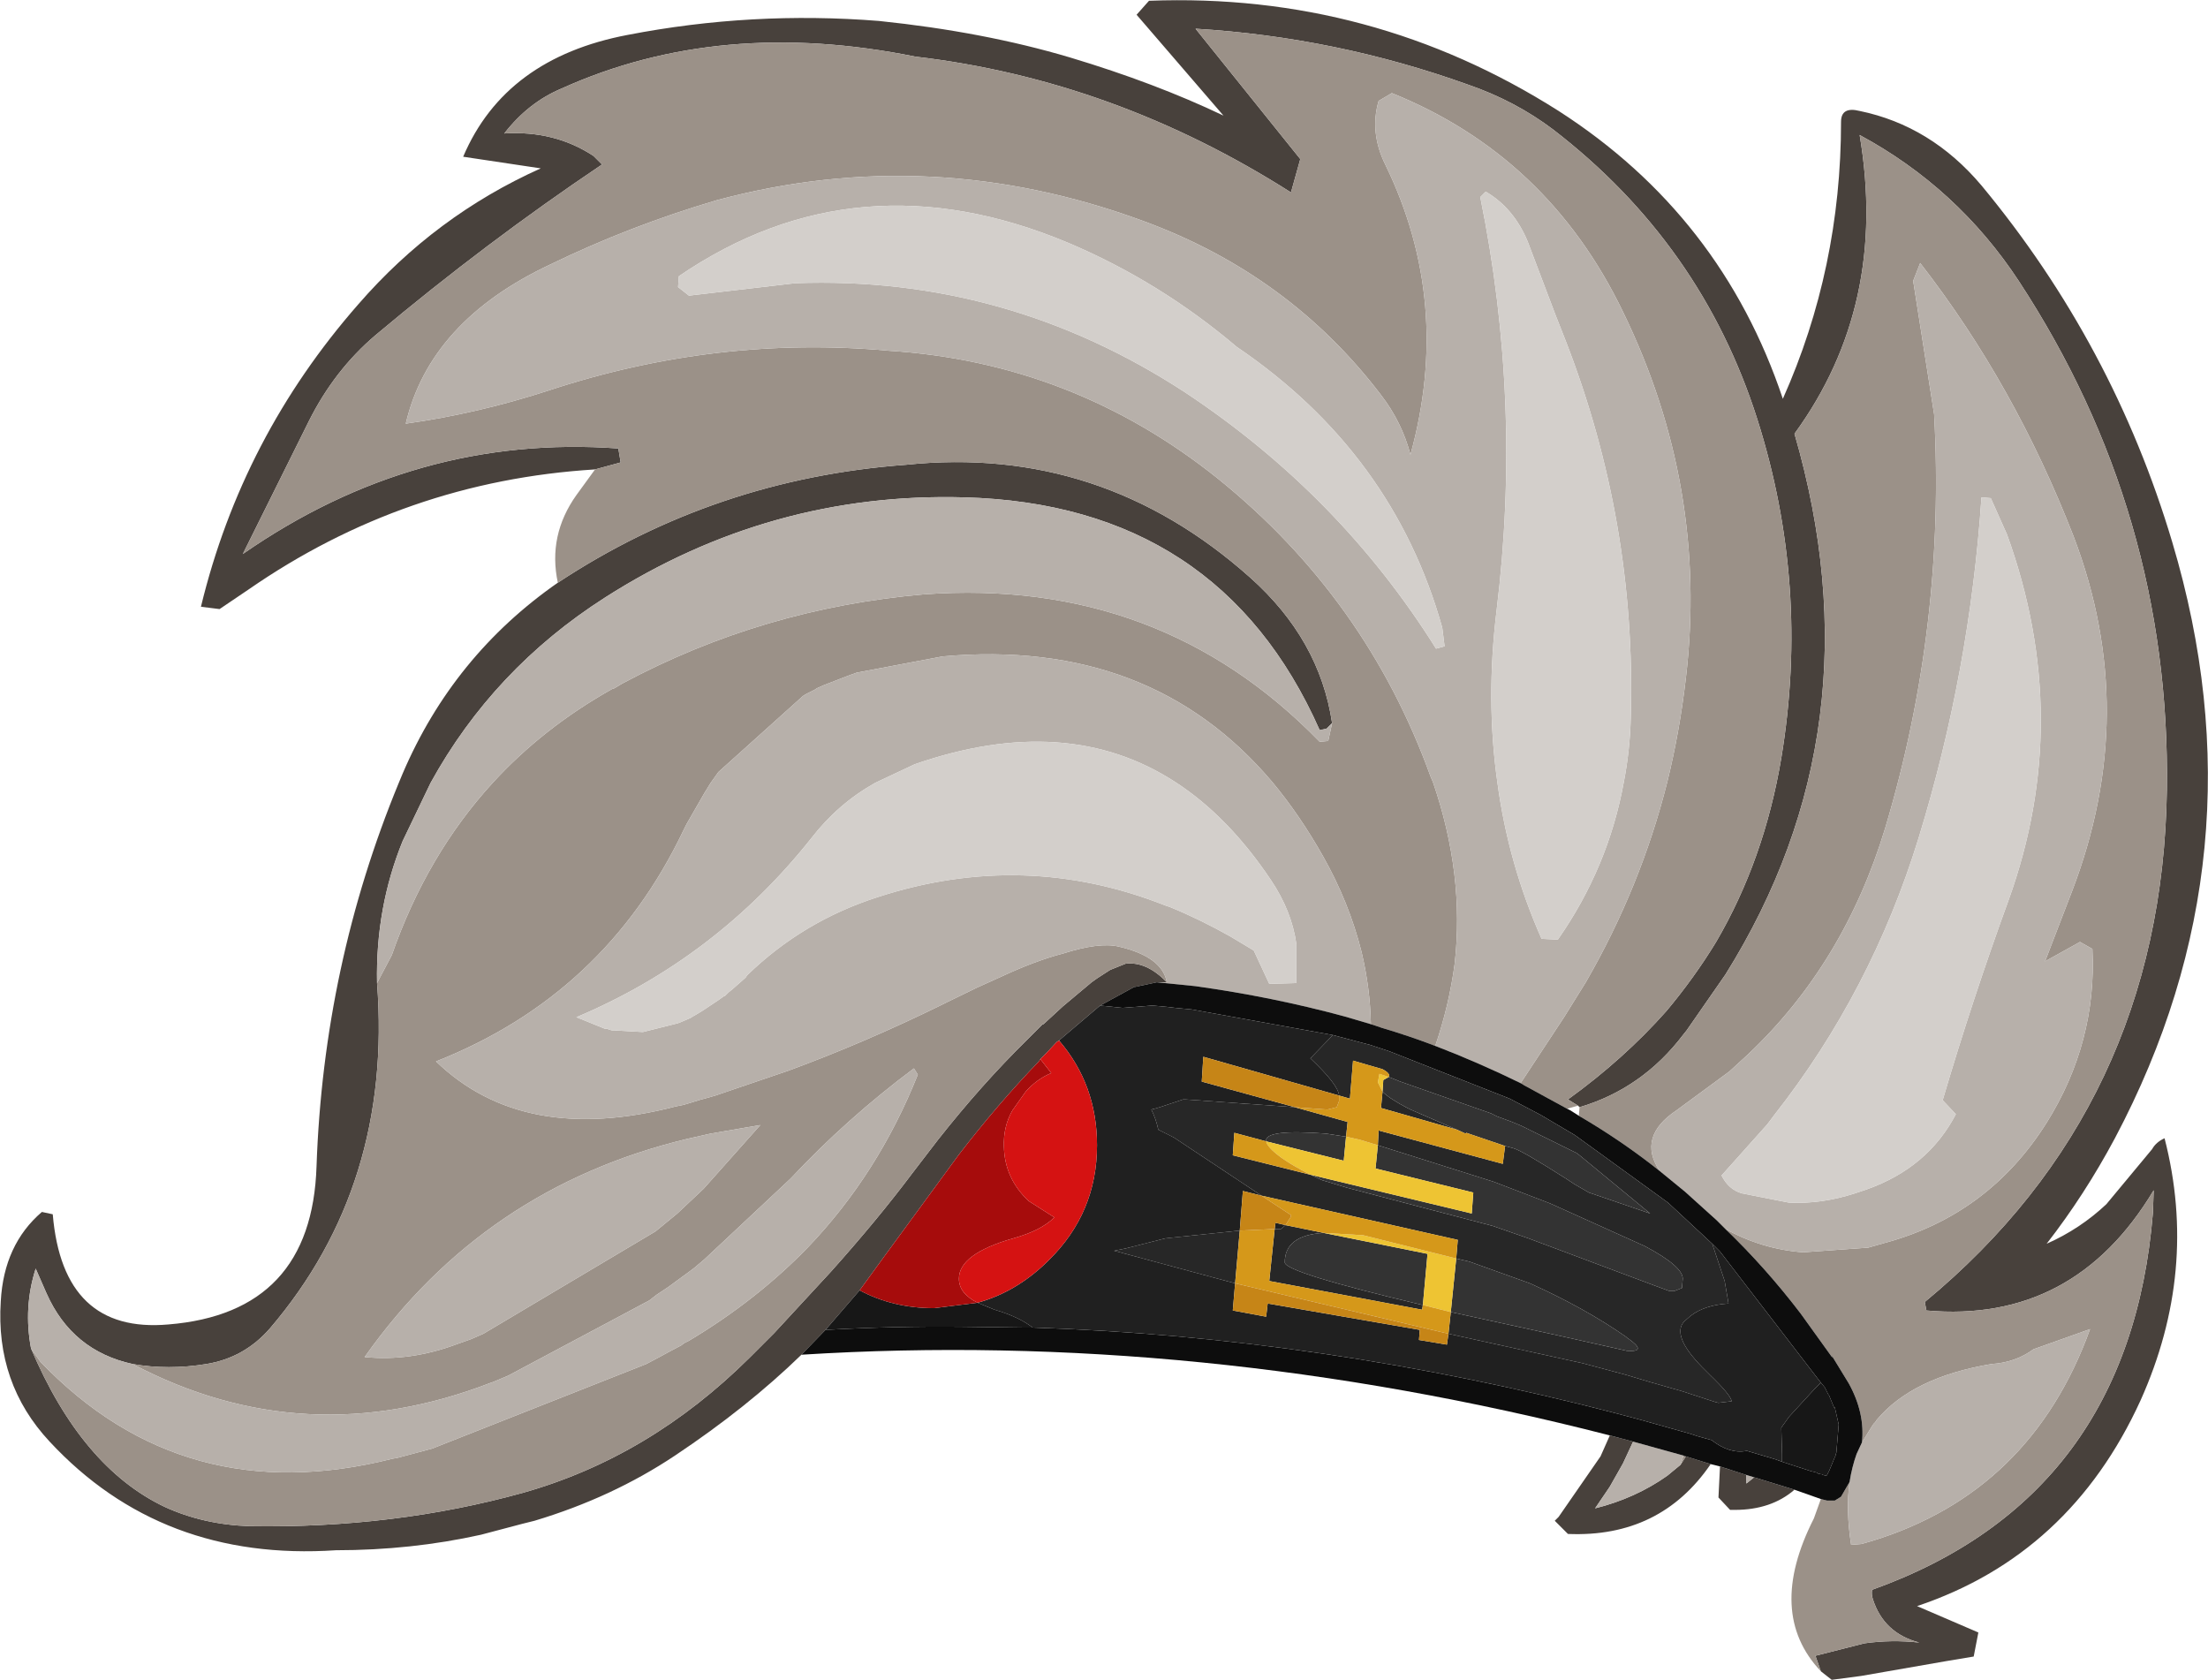 <?xml version="1.0" encoding="UTF-8" standalone="no"?>
<svg xmlns:ffdec="https://www.free-decompiler.com/flash" xmlns:xlink="http://www.w3.org/1999/xlink" ffdec:objectType="shape" height="108.25px" width="142.3px" xmlns="http://www.w3.org/2000/svg">
  <g transform="matrix(1.0, 0.0, 0.0, 1.0, 77.55, 54.35)">
    <path d="M-39.2 -24.1 Q-51.45 -23.35 -61.55 -16.35 L-63.4 -15.1 -64.6 -15.25 Q-61.95 -26.2 -54.45 -34.75 -49.5 -40.45 -42.7 -43.5 L-47.7 -44.25 Q-45.0 -50.6 -37.1 -52.1 -29.1 -53.65 -20.9 -53.0 -14.15 -52.3 -8.6 -50.65 -3.1 -49.0 1.3 -46.9 L-4.3 -53.4 -3.5 -54.3 Q10.85 -54.85 22.9 -47.2 33.4 -40.45 37.35 -28.65 41.1 -37.05 41.1 -46.5 41.1 -47.5 42.3 -47.2 46.9 -46.25 50.15 -42.4 58.65 -32.15 62.45 -19.4 68.45 0.7 58.75 19.0 56.8 22.65 54.35 25.8 56.5 24.85 58.2 23.25 L61.15 19.7 Q61.4 19.25 61.95 19.0 64.15 27.55 60.4 35.9 55.85 45.85 46.0 49.15 L49.95 50.85 49.65 52.4 47.85 52.7 42.4 53.65 40.5 53.9 39.8 53.35 39.45 52.35 42.6 51.55 Q44.35 51.3 46.15 51.5 43.85 50.9 43.15 48.7 43.05 48.4 43.1 48.1 59.7 42.15 61.2 23.8 L61.25 22.35 Q56.1 30.95 46.6 30.1 L46.5 29.55 Q61.8 16.9 62.1 -3.45 62.35 -21.3 52.55 -36.25 48.6 -42.25 42.3 -45.65 44.15 -34.7 38.1 -26.4 43.6 -7.45 33.65 8.45 L31.15 12.05 30.95 12.3 Q28.3 15.8 24.25 17.0 L24.15 16.9 23.5 16.5 Q27.1 13.9 29.85 10.8 31.65 8.65 33.05 6.35 36.15 1.05 37.25 -5.5 39.1 -16.65 35.7 -27.35 32.1 -38.65 22.55 -46.0 20.1 -47.85 17.05 -48.9 8.55 -51.95 -0.5 -52.5 L6.25 -44.1 5.65 -41.95 Q-5.75 -49.2 -18.55 -50.7 -31.15 -53.25 -41.35 -48.65 -43.5 -47.75 -45.05 -45.75 -41.8 -45.95 -39.3 -44.3 L-38.75 -43.75 Q-46.2 -38.75 -53.35 -32.75 -56.0 -30.5 -57.65 -27.2 L-61.9 -18.65 Q-50.75 -26.4 -37.7 -25.45 L-37.55 -24.55 -39.2 -24.1 M38.1 41.65 Q36.6 42.95 34.25 42.95 L33.95 42.95 33.2 42.15 33.3 40.15 35.0 40.7 35.0 41.25 35.5 40.85 38.1 41.65 M32.7 40.0 Q29.45 44.75 23.5 44.5 L22.65 43.65 22.9 43.4 25.6 39.5 26.2 38.15 27.7 38.55 27.05 39.95 26.2 41.45 26.1 41.6 25.25 42.85 Q27.85 42.2 29.9 40.75 L30.75 40.05 30.85 39.9 31.1 39.5 32.7 40.0 M-25.9 32.95 Q-29.4 36.35 -34.05 39.45 -38.1 42.15 -43.1 43.65 L-43.9 43.85 -46.55 44.55 Q-51.05 45.55 -55.9 45.55 -67.15 46.3 -74.35 38.55 -77.85 34.8 -77.5 29.5 -77.3 25.85 -74.85 23.75 L-74.15 23.9 Q-73.5 31.6 -66.7 31.0 -57.45 30.25 -57.15 20.8 -56.7 7.85 -51.85 -3.9 L-51.6 -4.5 Q-48.35 -12.1 -41.6 -16.8 -31.45 -23.5 -19.15 -24.4 -6.6 -25.7 3.0 -17.15 7.5 -13.15 8.3 -7.75 L7.95 -7.4 7.5 -7.3 Q1.05 -21.85 -15.4 -22.3 -27.9 -22.65 -38.55 -15.85 -45.75 -11.25 -49.8 -3.9 L-51.6 -0.15 Q-53.35 4.15 -53.25 9.0 -52.25 22.0 -60.15 31.25 -61.8 33.15 -64.25 33.55 -66.7 33.95 -69.0 33.55 -72.9 32.7 -74.55 29.0 L-75.25 27.4 Q-76.05 29.9 -75.55 32.55 -72.3 40.2 -66.95 42.75 -64.45 43.9 -61.45 44.0 -52.15 44.15 -43.85 41.85 -35.7 39.55 -29.25 33.15 L-29.15 33.05 -27.65 31.55 -24.0 27.6 Q-21.0 24.25 -18.75 21.25 L-17.1 19.1 Q-14.3 15.55 -11.4 12.7 L-10.55 11.85 -10.35 11.65 -10.3 11.65 -9.05 10.5 -7.2 8.95 -6.85 8.7 -6.0 8.15 -5.0 7.75 Q-3.65 7.6 -2.35 8.95 L-3.0 8.95 -4.4 9.25 -4.45 9.25 -6.65 10.45 -9.3 12.7 -9.45 12.8 -10.15 13.55 -10.5 13.9 -10.6 14.05 Q-13.25 16.8 -15.75 20.05 L-20.55 26.6 -22.15 28.8 -24.35 31.35 -25.9 32.95" fill="#48413c" fill-rule="evenodd" stroke="none"/>
    <path d="M-39.2 -24.1 L-37.55 -24.55 -37.7 -25.45 Q-50.75 -26.4 -61.9 -18.65 L-57.65 -27.2 Q-56.0 -30.5 -53.35 -32.75 -46.2 -38.75 -38.75 -43.75 L-39.3 -44.3 Q-41.8 -45.95 -45.05 -45.75 -43.5 -47.75 -41.35 -48.65 -31.15 -53.25 -18.55 -50.7 -5.75 -49.2 5.65 -41.95 L6.25 -44.1 -0.5 -52.5 Q8.55 -51.95 17.05 -48.9 20.1 -47.85 22.55 -46.0 32.1 -38.65 35.7 -27.35 39.1 -16.65 37.25 -5.5 36.15 1.05 33.05 6.35 31.65 8.65 29.85 10.8 27.1 13.9 23.5 16.5 L24.15 16.9 23.45 17.1 20.7 15.6 20.45 15.45 23.25 11.2 24.65 8.95 Q28.2 2.8 29.9 -3.95 30.7 -7.2 31.1 -10.65 32.55 -22.95 27.05 -34.25 22.2 -44.3 12.15 -48.35 L11.3 -47.85 Q10.7 -45.8 11.75 -43.7 16.05 -34.85 13.35 -25.05 12.8 -27.15 11.45 -28.9 5.55 -36.65 -3.85 -40.1 -17.55 -45.15 -31.35 -41.45 -36.95 -39.8 -42.1 -37.3 -49.85 -33.65 -51.4 -27.05 -46.75 -27.7 -42.15 -29.2 -31.35 -32.75 -20.3 -31.75 -8.4 -31.0 0.95 -23.5 10.5 -15.8 14.65 -4.3 L14.8 -3.95 Q16.85 2.0 16.2 7.75 15.85 10.4 14.95 13.05 13.25 12.4 11.55 11.9 L10.8 11.65 Q10.75 9.3 10.2 7.0 9.4 3.8 7.7 0.8 6.2 -1.85 4.45 -3.95 -3.4 -13.25 -16.8 -12.05 L-22.35 -11.0 -22.9 -10.8 -24.45 -10.2 -24.9 -10.0 -25.05 -9.9 -25.15 -9.85 -25.55 -9.65 Q-25.65 -9.6 -25.8 -9.5 L-31.25 -4.6 -31.75 -3.9 -32.15 -3.25 -33.3 -1.25 -33.5 -0.85 Q-38.55 9.75 -49.45 14.05 -43.8 19.5 -34.0 16.95 L-33.5 16.85 -33.0 16.7 -32.35 16.5 -32.15 16.45 -31.45 16.25 -26.75 14.65 Q-21.85 12.85 -16.85 10.4 L-16.45 10.2 -14.6 9.3 -13.05 8.6 Q-10.8 7.55 -9.05 7.1 -6.7 6.35 -5.45 6.65 -2.65 7.3 -2.35 8.95 -3.65 7.6 -5.0 7.75 L-6.0 8.15 -6.85 8.7 -7.2 8.95 -9.05 10.5 -10.3 11.65 -10.35 11.65 -10.55 11.85 -11.4 12.7 Q-14.3 15.55 -17.1 19.1 L-18.75 21.25 Q-21.0 24.25 -24.0 27.6 L-27.65 31.55 -29.15 33.05 -29.25 33.15 Q-35.7 39.55 -43.85 41.85 -52.15 44.15 -61.45 44.0 -64.45 43.9 -66.95 42.75 -72.3 40.2 -75.55 32.55 L-74.95 33.4 Q-65.7 43.05 -52.25 39.65 L-51.95 39.6 -49.7 39.0 -35.9 33.55 -35.05 33.1 -34.5 32.8 -33.65 32.35 -33.45 32.2 -33.15 32.05 Q-28.8 29.45 -25.5 26.05 -20.95 21.3 -18.4 14.9 L-18.65 14.5 Q-23.0 17.75 -26.6 21.6 L-32.15 26.8 -32.8 27.35 -33.2 27.65 -34.5 28.6 -35.25 29.1 -35.7 29.45 -44.8 34.3 -45.75 34.7 -45.9 34.75 Q-57.9 39.4 -69.0 33.55 -66.7 33.95 -64.25 33.55 -61.8 33.15 -60.15 31.25 -52.25 22.0 -53.25 9.0 L-52.3 7.2 Q-50.05 0.75 -45.8 -3.9 -42.55 -7.45 -38.1 -9.95 L-37.95 -10.0 -37.45 -10.3 Q-28.4 -15.15 -18.0 -16.05 -2.8 -17.15 7.5 -6.55 L8.05 -6.6 8.3 -7.75 Q7.5 -13.15 3.0 -17.15 -6.6 -25.7 -19.15 -24.4 -31.45 -23.5 -41.6 -16.8 -42.25 -19.85 -40.4 -22.45 L-39.2 -24.1 M24.25 17.0 Q28.3 15.8 30.95 12.3 L31.15 12.05 33.65 8.45 Q43.6 -7.45 38.1 -26.4 44.15 -34.7 42.3 -45.65 48.6 -42.25 52.55 -36.25 62.35 -21.3 62.1 -3.45 61.8 16.9 46.5 29.55 L46.6 30.1 Q56.1 30.95 61.25 22.35 L61.2 23.8 Q59.7 42.15 43.1 48.1 43.05 48.4 43.15 48.7 43.85 50.9 46.15 51.5 44.35 51.3 42.6 51.55 L39.45 52.35 39.8 53.35 Q36.25 49.6 39.35 43.5 L39.8 42.25 40.2 42.35 40.7 42.35 41.1 42.1 41.65 41.15 Q41.4 42.95 41.75 45.2 L42.4 45.15 43.1 44.95 Q53.35 41.8 57.15 31.3 L53.5 32.6 Q52.35 33.45 50.8 33.55 45.7 34.4 43.4 37.15 L43.3 37.3 43.2 37.4 43.1 37.55 42.45 38.6 Q42.65 36.7 41.6 34.8 L40.5 33.0 40.55 33.15 38.5 30.3 Q36.25 27.35 33.65 24.85 36.0 26.15 38.65 26.35 L42.85 26.05 43.9 25.75 Q50.6 23.95 54.35 18.0 57.6 12.8 57.3 6.8 L56.5 6.35 54.25 7.6 56.0 3.05 Q60.4 -8.45 56.1 -19.75 52.3 -29.55 46.2 -37.4 L45.75 -36.25 47.1 -27.65 Q47.85 -14.05 43.95 -1.0 41.3 7.75 35.1 13.6 L33.9 14.7 30.5 17.2 Q27.95 18.9 29.4 21.1 26.95 19.15 24.2 17.55 L24.25 17.0 M31.1 39.5 L30.85 39.9 30.75 40.05 30.95 39.45 31.05 39.5 31.1 39.5 M-54.05 33.1 Q-51.1 33.4 -48.05 32.25 L-47.2 31.95 -46.4 31.6 -35.3 25.0 -33.9 23.85 -32.2 22.25 -28.55 18.15 -31.75 18.7 -33.3 19.05 Q-46.35 22.2 -54.05 33.1" fill="#9b9188" fill-rule="evenodd" stroke="none"/>
    <path d="M23.35 -32.4 L22.7 -34.05 20.9 -38.8 Q20.0 -40.95 18.2 -42.0 L17.85 -41.65 Q20.55 -28.4 18.9 -15.0 18.2 -9.25 18.95 -3.95 19.65 1.3 21.8 6.15 L22.85 6.2 Q26.1 1.55 27.1 -3.95 27.5 -6.0 27.55 -8.15 27.9 -20.7 23.35 -32.4 M14.95 13.05 Q15.85 10.4 16.2 7.75 16.85 2.0 14.8 -3.95 L14.65 -4.3 Q10.5 -15.8 0.95 -23.5 -8.4 -31.0 -20.3 -31.75 -31.35 -32.75 -42.15 -29.2 -46.75 -27.7 -51.4 -27.05 -49.85 -33.65 -42.1 -37.3 -36.95 -39.8 -31.35 -41.45 -17.55 -45.15 -3.85 -40.1 5.55 -36.65 11.45 -28.9 12.8 -27.15 13.35 -25.05 16.05 -34.85 11.75 -43.7 10.7 -45.8 11.3 -47.85 L12.15 -48.35 Q22.2 -44.3 27.05 -34.25 32.55 -22.95 31.1 -10.65 30.7 -7.2 29.9 -3.95 28.2 2.8 24.65 8.95 L23.25 11.2 20.45 15.45 Q17.8 14.15 14.95 13.05 M15.0 -12.55 L15.55 -12.7 15.4 -13.9 Q12.25 -25.15 2.15 -32.0 -2.8 -36.2 -8.7 -38.7 -22.3 -44.4 -33.8 -36.55 L-33.85 -35.85 -33.15 -35.3 -26.3 -36.1 Q-12.7 -36.6 -1.15 -29.05 8.8 -22.45 15.0 -12.55 M8.3 -7.75 L8.05 -6.6 7.5 -6.55 Q-2.8 -17.15 -18.0 -16.05 -28.4 -15.15 -37.45 -10.3 L-37.95 -10.0 -38.1 -9.95 Q-42.55 -7.45 -45.8 -3.9 -50.05 0.75 -52.3 7.2 L-53.25 9.0 Q-53.35 4.15 -51.6 -0.15 L-49.8 -3.9 Q-45.75 -11.25 -38.55 -15.85 -27.9 -22.65 -15.4 -22.3 1.05 -21.85 7.5 -7.3 L7.95 -7.4 8.3 -7.75 M-69.0 33.55 Q-57.9 39.4 -45.9 34.75 L-45.75 34.7 -44.8 34.3 -35.7 29.45 -35.25 29.1 -34.5 28.6 -33.2 27.65 -32.8 27.35 -32.15 26.8 -26.6 21.6 Q-23.0 17.75 -18.65 14.5 L-18.4 14.9 Q-20.95 21.3 -25.5 26.05 -28.8 29.45 -33.15 32.05 L-33.45 32.2 -33.65 32.35 -34.5 32.8 -35.05 33.1 -35.9 33.55 -49.7 39.0 -51.95 39.6 -52.25 39.65 Q-65.7 43.05 -74.95 33.4 L-75.55 32.55 Q-76.05 29.9 -75.25 27.4 L-74.55 29.0 Q-72.9 32.7 -69.0 33.55 M-2.35 8.95 Q-2.65 7.3 -5.45 6.65 -6.7 6.35 -9.05 7.1 -10.8 7.55 -13.05 8.6 L-14.6 9.3 -16.45 10.2 -16.85 10.4 Q-21.85 12.85 -26.75 14.65 L-31.45 16.25 -32.15 16.45 -32.35 16.5 -33.0 16.7 -33.5 16.85 -34.0 16.95 Q-43.8 19.5 -49.45 14.05 -38.55 9.75 -33.5 -0.85 L-33.3 -1.25 -32.15 -3.25 -31.75 -3.9 -31.25 -4.6 -25.8 -9.5 Q-25.65 -9.6 -25.55 -9.65 L-25.15 -9.85 -25.05 -9.9 -24.9 -10.0 -24.45 -10.2 -22.9 -10.8 -22.35 -11.0 -16.8 -12.05 Q-3.4 -13.25 4.45 -3.95 6.2 -1.85 7.7 0.8 9.4 3.8 10.2 7.0 10.75 9.3 10.8 11.65 L9.1 11.15 Q4.5 9.9 -0.5 9.2 L-3.0 8.95 -2.35 8.95 M29.4 21.1 Q27.95 18.9 30.5 17.2 L33.9 14.7 35.1 13.6 Q41.3 7.75 43.95 -1.0 47.85 -14.05 47.1 -27.65 L45.75 -36.25 46.2 -37.4 Q52.3 -29.55 56.1 -19.75 60.4 -8.45 56.0 3.05 L54.25 7.6 56.5 6.35 57.3 6.8 Q57.6 12.8 54.35 18.0 50.6 23.95 43.9 25.75 L42.85 26.05 38.65 26.35 Q36.0 26.15 33.65 24.85 L33.1 24.3 31.05 22.45 29.4 21.1 M42.45 38.6 L43.1 37.55 43.2 37.4 43.3 37.3 43.4 37.15 Q45.7 34.4 50.8 33.55 52.35 33.45 53.5 32.6 L57.15 31.3 Q53.35 41.8 43.1 44.95 L42.4 45.15 41.75 45.2 Q41.4 42.95 41.65 41.15 41.8 40.2 42.1 39.35 L42.45 38.6 M51.8 -19.9 L50.75 -22.25 50.15 -22.3 Q49.4 -11.1 46.1 -0.35 43.05 9.55 36.8 17.5 L36.35 18.1 33.4 21.4 Q33.85 22.3 34.7 22.55 L37.75 23.15 Q39.85 23.25 42.0 22.55 L42.75 22.3 Q46.7 20.9 48.5 17.45 L47.65 16.55 Q49.55 10.1 51.9 3.65 56.1 -8.0 51.8 -19.9 M6.0 6.5 Q5.7 4.35 4.35 2.35 1.6 -1.75 -1.8 -3.95 -8.8 -8.5 -18.6 -5.1 L-21.15 -3.9 Q-23.55 -2.55 -25.25 -0.35 -31.4 7.4 -40.4 11.2 L-38.55 11.95 -38.4 11.95 -38.3 12.0 -38.1 12.05 -37.95 12.05 -36.2 12.15 -36.1 12.15 -33.9 11.6 -33.75 11.55 -33.4 11.4 -33.05 11.25 -32.9 11.15 -32.8 11.1 -32.3 10.8 -31.25 10.1 -30.9 9.85 -30.85 9.85 -30.75 9.75 -30.6 9.6 -30.35 9.4 -29.5 8.65 -29.4 8.5 Q-25.8 5.0 -20.95 3.45 -11.55 0.4 -2.45 4.0 L-2.15 4.1 Q-0.2 4.9 1.75 6.0 L3.25 6.9 4.25 9.05 6.0 9.0 6.0 6.5 M30.75 40.05 L29.9 40.75 Q27.85 42.2 25.25 42.85 L26.1 41.6 26.2 41.45 27.05 39.95 27.7 38.55 30.95 39.45 30.75 40.05 M35.5 40.85 L35.0 41.25 35.0 40.7 35.5 40.85 M-54.05 33.1 Q-46.35 22.2 -33.3 19.05 L-31.75 18.7 -28.55 18.15 -32.2 22.25 -33.9 23.85 -35.3 25.0 -46.4 31.6 -47.2 31.95 -48.05 32.25 Q-51.1 33.4 -54.05 33.1" fill="#b7b0aa" fill-rule="evenodd" stroke="none"/>
    <path d="M23.35 -32.4 Q27.9 -20.7 27.55 -8.15 27.5 -6.0 27.1 -3.95 26.1 1.55 22.85 6.2 L21.8 6.15 Q19.65 1.3 18.95 -3.95 18.2 -9.25 18.9 -15.0 20.55 -28.4 17.85 -41.65 L18.2 -42.0 Q20.0 -40.95 20.9 -38.8 L22.7 -34.05 23.35 -32.4 M15.0 -12.55 Q8.8 -22.45 -1.15 -29.05 -12.7 -36.6 -26.3 -36.1 L-33.15 -35.3 -33.85 -35.85 -33.8 -36.55 Q-22.3 -44.4 -8.7 -38.7 -2.8 -36.2 2.15 -32.0 12.25 -25.15 15.4 -13.9 L15.55 -12.7 15.0 -12.55 M51.8 -19.9 Q56.1 -8.0 51.9 3.65 49.55 10.1 47.65 16.55 L48.5 17.45 Q46.7 20.9 42.75 22.3 L42.0 22.55 Q39.85 23.25 37.75 23.15 L34.7 22.55 Q33.85 22.3 33.4 21.4 L36.35 18.1 36.8 17.5 Q43.05 9.55 46.1 -0.35 49.4 -11.1 50.15 -22.3 L50.75 -22.25 51.8 -19.9 M6.0 6.5 L6.0 9.0 4.25 9.05 3.25 6.9 1.75 6.0 Q-0.2 4.9 -2.15 4.1 L-2.45 4.0 Q-11.55 0.4 -20.95 3.45 -25.8 5.0 -29.4 8.5 L-29.5 8.65 -30.35 9.4 -30.6 9.6 -30.75 9.75 -30.85 9.85 -30.9 9.85 -31.25 10.1 -32.3 10.8 -32.8 11.1 -32.9 11.15 -33.05 11.25 -33.4 11.4 -33.75 11.55 -33.9 11.6 -36.1 12.15 -36.2 12.15 -37.95 12.05 -38.1 12.05 -38.3 12.0 -38.4 11.95 -38.55 11.95 -40.4 11.2 Q-31.4 7.4 -25.25 -0.35 -23.55 -2.55 -21.15 -3.9 L-18.6 -5.1 Q-8.8 -8.5 -1.8 -3.95 1.6 -1.75 4.35 2.35 5.7 4.35 6.0 6.5" fill="#d3cfcb" fill-rule="evenodd" stroke="none"/>
    <path d="M39.8 42.25 L38.1 41.65 35.5 40.85 35.0 40.7 33.3 40.15 32.7 40.0 31.1 39.5 31.05 39.5 30.95 39.45 27.7 38.55 26.2 38.15 Q-0.3 31.35 -25.9 32.95 L-24.35 31.35 Q-19.9 31.1 -15.45 31.15 L-11.6 31.2 -11.0 31.2 Q7.65 31.8 26.7 36.75 L28.2 37.15 31.4 38.05 31.85 38.2 32.75 38.45 Q33.9 39.35 35.0 39.15 L35.05 39.15 36.9 39.7 37.3 39.85 39.15 40.45 39.55 40.55 39.6 40.6 39.8 40.65 39.85 40.65 39.95 40.7 40.15 40.75 40.2 40.7 40.35 40.4 40.7 39.55 40.75 39.45 40.75 39.4 40.8 39.25 40.95 37.45 40.7 36.35 40.65 36.35 40.3 35.5 40.3 35.55 40.05 35.05 39.8 34.75 33.3 26.3 32.8 25.8 29.95 23.15 23.95 18.8 21.75 17.5 19.75 16.45 12.0 13.4 10.8 13.0 8.35 12.35 -0.75 10.7 -1.8 10.6 -2.2 10.55 -3.25 10.45 -3.3 10.45 -5.2 10.6 -6.65 10.45 -4.45 9.25 -4.4 9.25 -3.0 8.95 -0.5 9.2 Q4.5 9.9 9.1 11.15 L10.8 11.65 11.55 11.9 Q13.25 12.4 14.95 13.05 17.8 14.15 20.45 15.45 L20.7 15.6 23.45 17.1 23.65 17.2 24.2 17.55 Q26.95 19.15 29.4 21.1 L31.05 22.45 33.1 24.3 33.65 24.85 Q36.25 27.35 38.5 30.3 L40.55 33.15 40.5 33.0 41.6 34.8 Q42.65 36.7 42.45 38.6 L42.1 39.35 Q41.8 40.2 41.65 41.15 L41.1 42.1 40.7 42.35 40.2 42.35 39.8 42.25" fill="#0d0d0d" fill-rule="evenodd" stroke="none"/>
    <path d="M8.35 12.35 L10.8 13.0 12.0 13.4 19.75 16.45 21.75 17.5 23.95 18.8 29.95 23.15 32.8 25.8 33.6 28.2 33.85 29.65 Q32.3 29.75 31.4 30.45 L31.0 30.8 Q30.15 31.7 32.15 33.75 L32.65 34.25 Q34.0 35.55 34.05 35.95 L33.2 36.05 33.0 36.0 30.85 35.3 28.75 34.7 27.25 34.25 24.45 33.5 15.8 31.6 15.95 30.2 23.05 31.75 27.3 32.7 Q28.7 32.8 27.3 31.85 L27.25 31.8 Q24.6 29.95 21.05 28.35 L17.15 26.95 16.3 26.75 16.4 25.55 3.75 22.7 -1.9 18.95 -2.9 18.45 Q-3.05 17.75 -3.35 17.15 L-2.8 17.0 -1.3 16.5 -1.15 16.5 5.9 17.0 9.3 17.95 9.2 18.9 7.9 18.7 Q3.9 18.4 4.05 19.2 L2.0 18.65 1.9 20.1 6.9 21.35 7.65 21.7 9.3 22.2 18.65 24.65 20.95 25.45 29.1 28.5 30.05 28.85 30.35 28.85 30.85 28.65 30.9 28.05 Q30.9 27.25 28.45 25.95 L22.35 23.2 18.7 21.8 11.25 19.45 11.3 18.5 19.3 20.65 19.45 19.5 20.0 19.65 Q20.55 19.8 23.45 21.65 L23.9 21.95 24.85 22.5 28.8 23.85 24.25 20.1 24.05 19.95 20.5 18.2 19.9 17.95 18.95 17.6 18.55 17.4 12.7 15.35 11.95 15.05 Q12.1 14.85 11.55 14.55 L9.65 14.0 9.45 16.45 8.75 16.25 Q8.7 15.55 6.9 13.85 L8.35 12.35 M5.3 24.6 L7.75 25.1 Q5.25 25.25 5.25 27.0 5.25 27.65 14.15 29.75 L14.1 30.05 4.25 28.2 4.6 24.85 5.0 24.85 5.3 24.6 M2.35 24.95 L2.05 28.35 -5.75 26.25 -5.0 26.1 -2.45 25.45 2.35 24.95 M16.35 18.45 L11.45 17.05 11.55 16.0 Q12.0 16.45 13.15 17.05 L13.35 17.15 16.35 18.45" fill="#272727" fill-rule="evenodd" stroke="none"/>
    <path d="M11.95 15.05 L12.7 15.35 18.55 17.4 18.95 17.6 19.9 17.95 20.5 18.2 24.05 19.95 24.25 20.1 28.8 23.85 24.85 22.5 23.9 21.95 23.45 21.65 Q20.55 19.8 20.0 19.65 L19.45 19.5 16.95 18.65 16.9 18.7 16.35 18.45 13.35 17.15 13.15 17.05 Q12.0 16.45 11.55 16.0 L11.6 15.25 11.95 15.05 M11.25 19.45 L18.7 21.8 22.35 23.2 28.45 25.95 Q30.9 27.25 30.9 28.05 L30.85 28.65 30.35 28.85 30.05 28.85 29.1 28.5 20.95 25.45 18.65 24.65 9.3 22.2 7.65 21.7 6.9 21.35 17.3 23.85 17.4 22.5 11.1 20.95 11.25 19.45 M4.05 19.2 Q3.9 18.4 7.9 18.7 L9.2 18.9 9.05 20.45 4.05 19.2 M16.3 26.75 L17.15 26.95 21.05 28.35 Q24.6 29.95 27.25 31.8 L27.3 31.85 Q28.7 32.8 27.3 32.7 L23.05 31.75 15.95 30.2 16.3 26.75 M7.75 25.1 L14.45 26.45 14.15 29.75 Q5.25 27.65 5.25 27.0 5.25 25.25 7.75 25.1" fill="#333333" fill-rule="evenodd" stroke="none"/>
    <path d="M37.3 39.85 L36.9 39.7 35.05 39.15 35.0 39.15 Q33.9 39.35 32.75 38.45 L31.85 38.2 31.4 38.05 28.2 37.15 26.7 36.75 Q7.65 31.8 -11.0 31.2 -11.9 30.5 -13.45 30.05 L-14.55 29.6 Q-12.0 28.9 -9.95 26.85 -6.85 23.8 -6.85 19.45 -6.85 15.55 -9.3 12.7 L-6.65 10.45 -5.2 10.6 -3.3 10.45 -3.25 10.45 -2.2 10.55 -1.8 10.6 -0.75 10.7 8.35 12.35 6.9 13.85 Q8.7 15.55 8.75 16.25 L0.0 13.75 -0.1 15.35 5.9 17.0 -1.15 16.5 -1.3 16.5 -2.8 17.0 -3.35 17.15 Q-3.05 17.75 -2.9 18.45 L-1.9 18.95 3.75 22.7 2.55 22.4 2.35 24.95 -2.45 25.45 -5.0 26.1 -5.75 26.25 2.05 28.35 1.9 30.1 4.05 30.5 4.15 29.65 13.95 31.35 13.9 32.0 15.7 32.3 15.8 31.6 24.45 33.5 27.25 34.25 28.75 34.7 30.85 35.3 33.0 36.0 33.2 36.05 34.05 35.95 Q34.0 35.55 32.65 34.25 L32.15 33.75 Q30.15 31.7 31.0 30.8 L31.4 30.45 Q32.3 29.75 33.85 29.65 L33.6 28.2 32.8 25.8 33.3 26.3 39.8 34.75 39.4 35.15 37.75 36.95 37.25 37.65 37.3 39.35 37.3 39.85 M4.6 24.85 L4.65 24.45 5.3 24.6 5.0 24.85 4.6 24.85" fill="#202020" fill-rule="evenodd" stroke="none"/>
    <path d="M39.8 34.75 L40.05 35.05 40.3 35.55 40.3 35.5 40.65 36.35 40.7 36.35 40.95 37.45 40.8 39.25 40.75 39.4 40.75 39.45 40.7 39.55 40.35 40.4 40.2 40.7 40.15 40.75 39.95 40.7 39.85 40.65 39.8 40.65 39.6 40.6 39.55 40.55 39.15 40.45 37.3 39.85 37.3 39.35 37.25 37.65 37.75 36.95 39.4 35.15 39.8 34.75 M-11.0 31.2 L-11.6 31.2 -15.45 31.15 Q-19.9 31.1 -24.35 31.35 L-22.15 28.8 Q-20.0 29.95 -17.35 29.95 L-14.55 29.6 -13.45 30.05 Q-11.9 30.5 -11.0 31.2" fill="#171717" fill-rule="evenodd" stroke="none"/>
    <path d="M-10.5 13.9 L-9.8 14.8 Q-10.75 15.2 -11.45 16.0 L-12.3 17.2 Q-12.9 18.25 -12.85 19.55 -12.8 21.6 -11.25 23.05 L-9.6 24.1 Q-10.45 24.95 -12.25 25.45 -15.75 26.45 -15.75 28.05 -15.75 29.0 -14.55 29.6 L-17.35 29.95 Q-20.0 29.95 -22.15 28.8 L-20.55 26.6 -15.75 20.05 Q-13.25 16.8 -10.6 14.05 L-10.5 13.9" fill="#a60c0c" fill-rule="evenodd" stroke="none"/>
    <path d="M-9.3 12.7 Q-6.85 15.55 -6.85 19.45 -6.85 23.8 -9.95 26.85 -12.0 28.9 -14.55 29.6 -15.75 29.0 -15.75 28.05 -15.75 26.45 -12.25 25.45 -10.45 24.95 -9.6 24.1 L-11.25 23.05 Q-12.8 21.6 -12.85 19.55 -12.9 18.25 -12.3 17.2 L-11.45 16.0 Q-10.75 15.2 -9.8 14.8 L-10.5 13.9 -10.15 13.55 -9.45 12.8 -9.3 12.7" fill="#d51212" fill-rule="evenodd" stroke="none"/>
    <path d="M11.55 16.0 L11.25 15.4 11.35 14.85 11.95 15.05 11.6 15.25 11.55 16.0 M7.75 25.1 L10.3 25.25 16.3 26.75 15.95 30.2 14.75 29.9 14.15 29.75 14.45 26.45 7.75 25.1 M6.9 21.35 Q4.55 20.15 4.1 19.35 L4.05 19.2 9.05 20.45 9.2 18.9 10.1 19.1 11.25 19.45 11.1 20.95 17.4 22.5 17.3 23.85 6.9 21.35" fill="#eec433" fill-rule="evenodd" stroke="none"/>
    <path d="M19.45 19.5 L19.3 20.65 11.3 18.5 11.25 19.45 10.1 19.1 9.2 18.9 9.3 17.95 5.9 17.0 7.25 17.1 8.0 17.15 8.6 17.0 8.75 16.6 8.75 16.3 8.75 16.25 9.45 16.45 9.65 14.0 11.55 14.55 Q12.1 14.85 11.95 15.05 L11.35 14.85 11.25 15.4 11.55 16.0 11.45 17.05 16.35 18.45 16.9 18.7 16.95 18.65 19.45 19.5 M6.9 21.35 L1.9 20.1 2.0 18.65 4.05 19.2 4.1 19.35 Q4.55 20.15 6.9 21.35 M3.75 22.7 L16.4 25.55 16.3 26.75 10.3 25.25 7.75 25.1 5.3 24.6 5.65 24.05 5.65 23.95 3.75 22.7 M15.95 30.2 L15.8 31.6 2.05 28.35 2.35 24.95 4.6 24.85 4.25 28.2 14.1 30.05 14.15 29.75 14.75 29.9 15.95 30.2" fill="#d5981a" fill-rule="evenodd" stroke="none"/>
    <path d="M8.75 16.25 L8.75 16.3 8.75 16.6 8.6 17.0 8.0 17.15 7.25 17.1 5.9 17.0 -0.1 15.35 0.0 13.75 8.75 16.25 M2.35 24.95 L2.55 22.4 3.75 22.7 5.65 23.95 5.65 24.05 5.3 24.6 4.65 24.45 4.6 24.85 2.35 24.95 M2.05 28.35 L15.8 31.6 15.7 32.3 13.9 32.0 13.95 31.35 4.15 29.65 4.05 30.5 1.9 30.1 2.05 28.35" fill="#c68517" fill-rule="evenodd" stroke="none"/>
  </g>
</svg>
